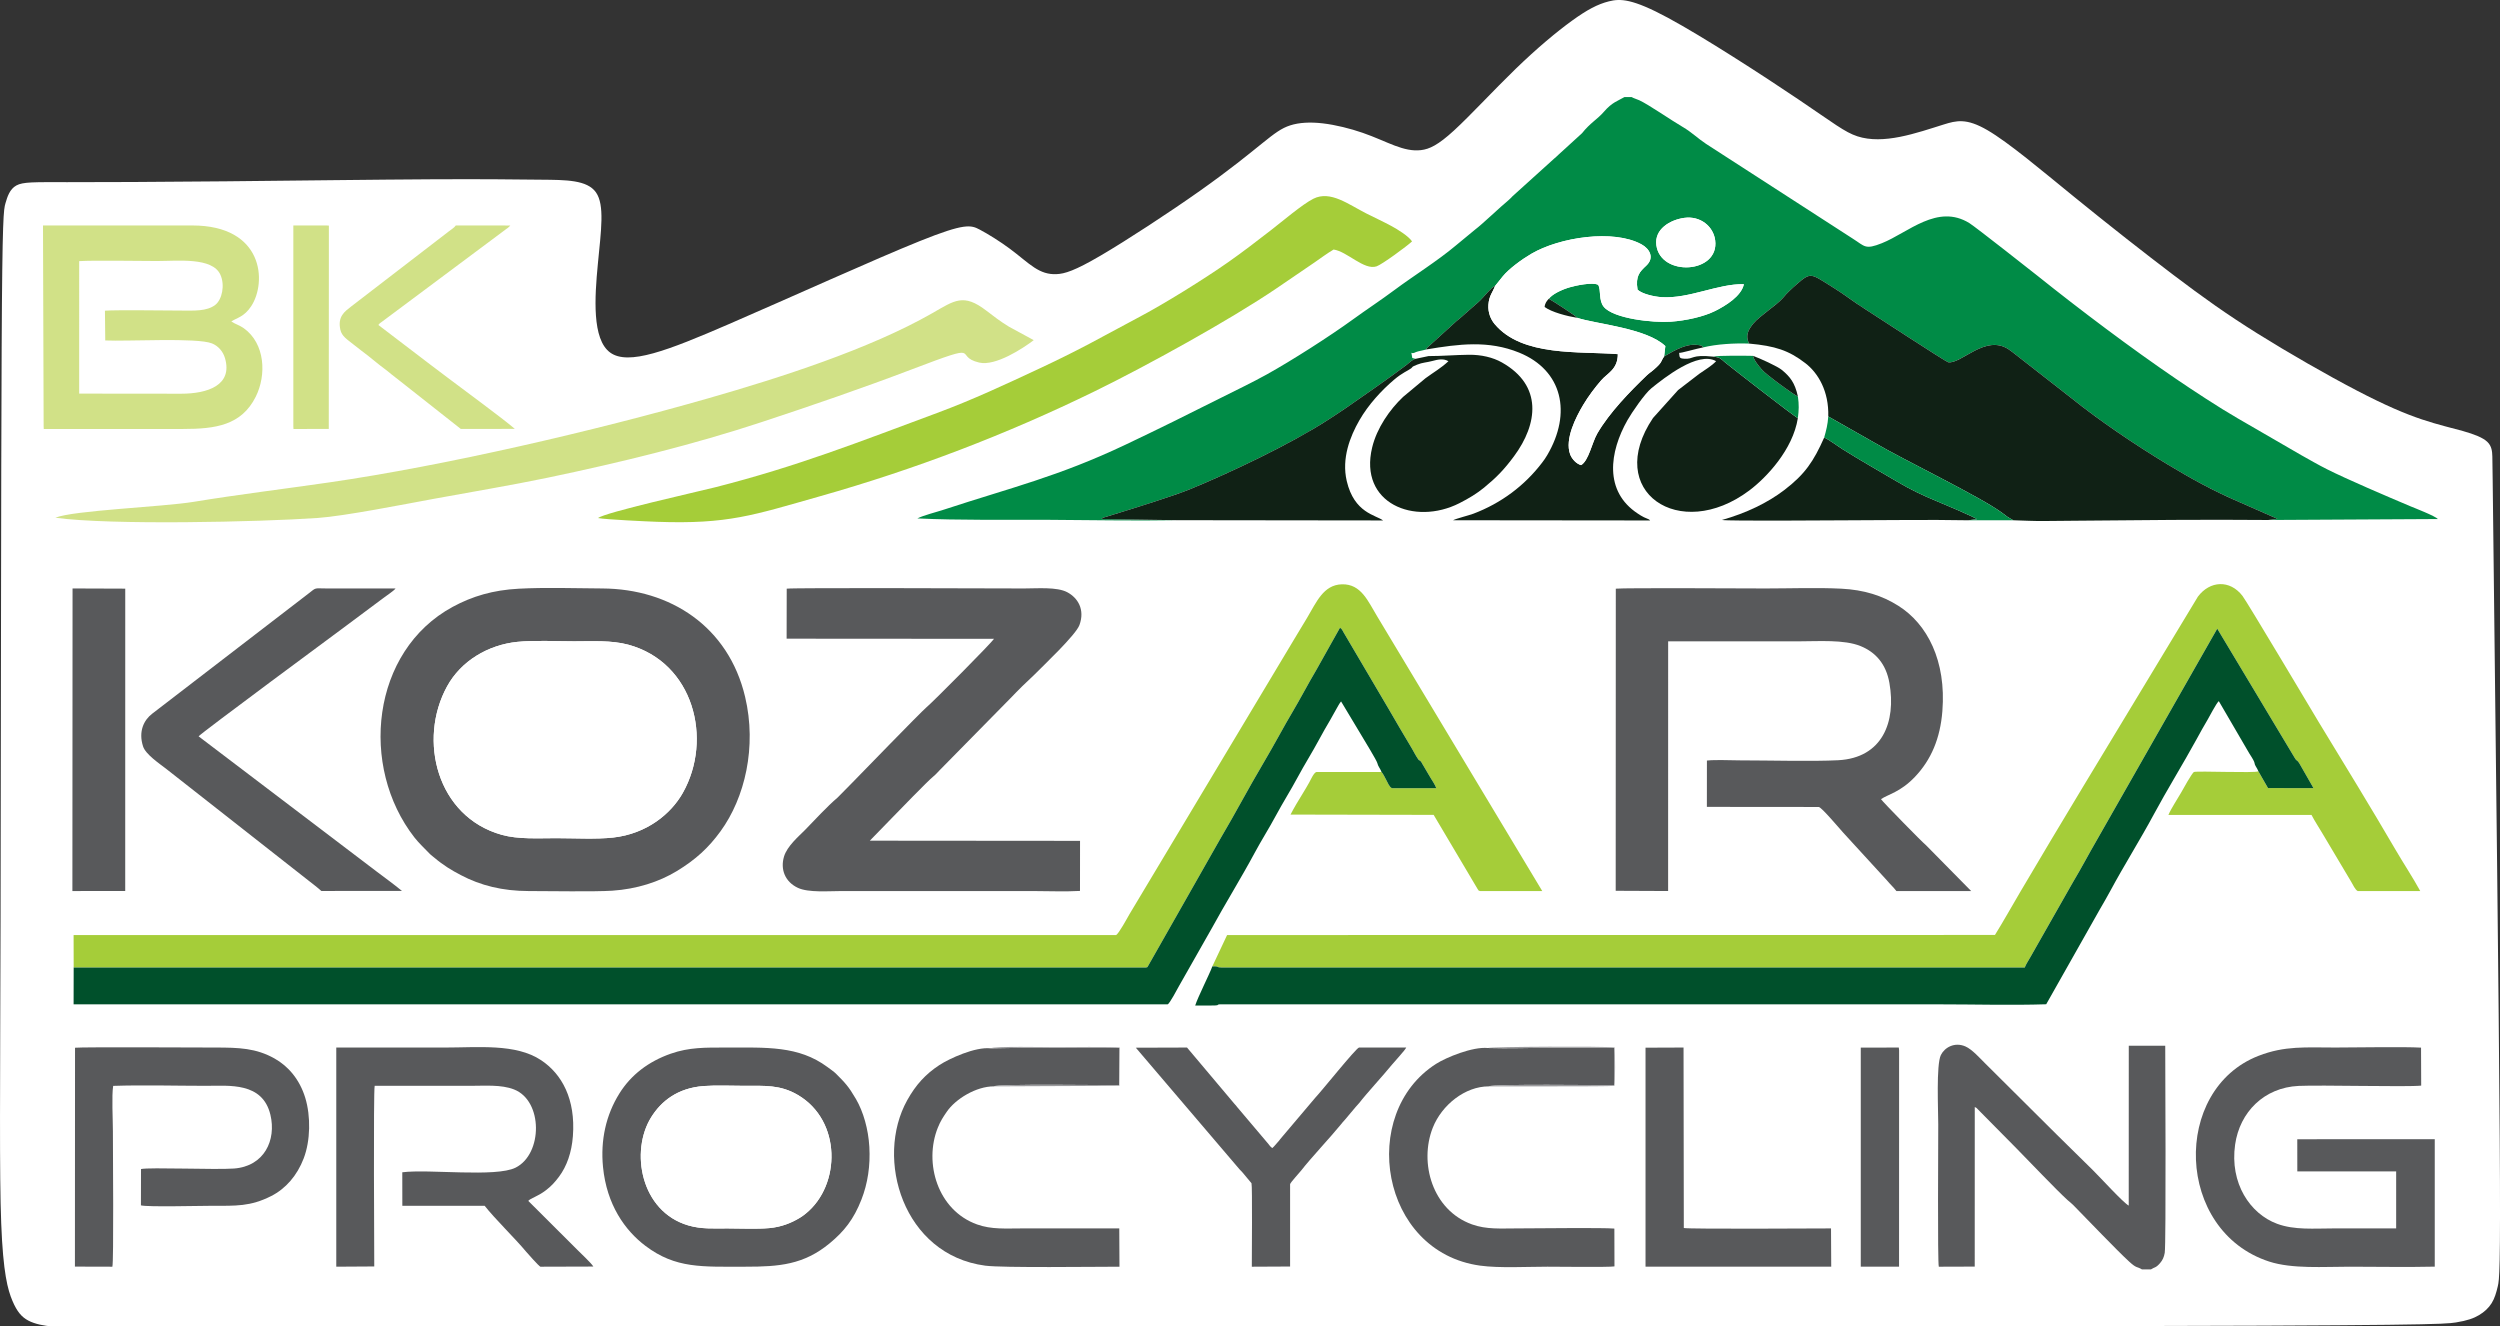 <?xml version="1.0" encoding="utf-8"?>
<!-- Generator: Adobe Illustrator 16.0.0, SVG Export Plug-In . SVG Version: 6.00 Build 0)  -->
<!DOCTYPE svg PUBLIC "-//W3C//DTD SVG 1.1//EN" "http://www.w3.org/Graphics/SVG/1.1/DTD/svg11.dtd">
<svg version="1.1" id="Layer_1" xmlns="http://www.w3.org/2000/svg" xmlns:xlink="http://www.w3.org/1999/xlink" x="0px" y="0px"
	 width="469.953px" height="249.331px" viewBox="0 0 469.953 249.331" enable-background="new 0 0 469.953 249.331"
	 xml:space="preserve">
<rect x="0" y="0" width="469.953" height="249.331" fill="#333333" stroke="none"/>
<g>
	<path fill-rule="evenodd" clip-rule="evenodd" fill="#FFFFFF" d="M12.662,34.244c6.281,0.008,16.788-0.036,29.76-0.16
		s28.409-0.327,38.808-0.382c10.399-0.056,15.759,0.038,20.447,0.077s8.704,0.023,10.36,2.397c1.656,2.375,0.953,7.14,0.348,13.445
		c-0.606,6.305-1.113,14.148,2.309,16.648s10.773-0.344,22.356-5.357s27.398-12.195,35.868-15.599
		c8.47-3.404,9.594-3.029,11.25-2.153c1.656,0.875,3.844,2.249,5.656,3.593s3.25,2.657,4.594,3.531
		c1.343,0.875,2.593,1.313,4.156,1.25c1.563-0.062,3.438-0.625,8.344-3.499c4.906-2.875,12.844-8.063,18.594-12.126
		c5.75-4.062,9.313-7,11.719-8.938c2.406-1.937,3.656-2.875,5.313-3.406s3.719-0.656,6.124-0.375
		c2.407,0.281,5.157,0.969,7.501,1.781s4.281,1.75,6.03,2.406c1.75,0.656,3.313,1.031,4.907,0.844s3.219-0.938,6.249-3.719
		c3.032-2.781,7.47-7.594,11.532-11.531s7.749-6.999,10.593-9.062c2.845-2.063,4.845-3.126,6.97-3.657s4.375-0.531,11.094,3.094
		s17.906,10.876,24.531,15.344c6.625,4.469,8.688,6.156,11.094,6.938s5.156,0.657,8,0.094c2.844-0.562,5.781-1.563,8.188-2.313
		s4.281-1.249,8.25,1.063s10.031,7.437,16.406,12.624s13.063,10.438,18.594,14.625c5.531,4.188,9.906,7.313,15.75,10.97
		c5.844,3.655,13.156,7.844,18.641,10.702c5.483,2.86,9.14,4.392,12.249,5.438c3.109,1.048,5.672,1.61,7.766,2.203
		c2.094,0.595,3.719,1.22,4.563,2.032s0.906,1.813,0.938,2.749c0.031,0.938,0.031,1.813,0.327,27.136
		c0.296,25.322,0.889,75.092,1.06,100.665c0.171,25.572-0.079,26.947-0.36,28.165c-0.281,1.22-0.594,2.282-1.156,3.188
		s-1.375,1.656-2.375,2.25s-2.188,1.031-4.344,1.375s-5.281,0.594-79.778,0.734s-220.368,0.171-294.271,0.187
		c-73.904,0.016-75.841,0.016-77.623-0.141s-3.406-0.469-4.656-1.125s-2.125-1.656-3-3.719s-1.75-5.188-2.108-14.573
		c-0.359-9.385-0.201-25.029-0.122-57.514c0.079-32.484,0.079-81.808,0.205-106.952C0.434,40.35,0.686,39.385,1.033,38.186
		c0.348-1.2,0.792-2.635,2.042-3.322S6.381,34.236,12.662,34.244z"/>
	<path fill-rule="evenodd" clip-rule="evenodd" fill="#008B46" d="M316.598,40.958c3.042-0.423,5.484,1.608,5.823,4.204
		c0.823,6.302-10.266,6.928-11.058,0.924C310.967,43.079,313.94,41.328,316.598,40.958L316.598,40.958z M221.223,97.786
		l-14.178-0.206c0.427-0.382,0.201-0.21,0.958-0.45c0.388-0.124,0.696-0.219,1.071-0.333c3.916-1.196,11.52-3.557,14.68-4.856
		c7.58-3.117,18.923-8.504,25.899-13.022c1.193-0.773,2.269-1.467,3.386-2.242c3.015-2.094,8.51-5.883,11.416-8.119
		c0.536-0.413,0.981-0.937,1.629-1.102l-0.604-0.162l-0.166-0.978c0.479,0.201,0.545-0.092,1.269-0.264
		c0.486-0.116,1.188-0.251,1.543-0.361c0.121-0.315-0.055-0.161,0.391-0.524l5.293-4.816c0.305-0.252,0.575-0.438,0.851-0.703
		l3.362-2.961c0.607-0.502,2.521-2.909,3.015-2.917l1.424-1.779c1.2-1.488,3.676-3.271,5.408-4.284
		c5.323-3.117,15.454-4.662,20.717-1.762c1.505,0.829,2.471,2.496,0.895,3.979c-1.228,1.156-2.068,1.921-1.653,4.525
		c0.813,0.797,3.109,1.328,4.551,1.416c5.177,0.315,10.525-2.542,15.438-2.444c-0.473,2.276-3.492,4.071-5.339,5.004
		c-2.226,1.125-5.578,1.848-8.405,2.049c-3.346,0.238-10.771-0.583-12.588-2.793c-1.018-1.238-0.472-3.106-1.061-4.135
		c-1.037-0.551-4.248,0.134-5.394,0.476c-1.521,0.455-3.197,1.26-3.886,2.145c0.443,0.194,5.101,3.217,5.369,3.589
		c3.378,1.135,13.05,1.925,16.54,5.307l-0.226,1.938c1.124-0.636,2.16-1.281,3.418-1.741c0.604-0.221,1.323-0.426,2.043-0.447
		c0.471-0.015,1.81,0.017,1.849,0.5c2.562-0.635,5.908-0.823,8.665-0.723c-0.856-1.658,0.08-2.889,0.819-3.8
		c1.104-1.358,4.43-3.476,5.505-4.753c0.881-1.049,1.589-1.688,2.613-2.59c2.713-2.387,2.675-1.987,6.609,0.442
		c2.692,1.663,3.769,2.648,6.214,4.186c1.17,0.734,15.258,9.969,15.669,10.028c2.451,0.354,6.975-5.298,11.327-2.453
		c0.483,0.316,1.006,0.75,1.447,1.087l10.177,7.949c5.543,4.456,12.163,8.915,18.292,12.623c4.49,2.716,8.672,5.013,13.555,7.106
		l7.089,3.122l-1.744,0.214l31.888-0.177c-0.426-0.555-4.494-2.124-5.12-2.389c-4.452-1.88-11.89-5.052-15.765-7.003
		c-1.623-0.817-3.25-1.766-4.812-2.636l-12.015-6.959c-3.322-1.914-8.332-5.204-11.48-7.348
		c-8.502-5.788-18.041-12.973-26.106-19.428c-0.676-0.541-11.637-9.176-12.761-9.869c-6.015-3.71-11.498,1.801-16.44,3.776
		c-3.191,1.276-3.196,0.584-5.461-0.844l-27.577-17.813c-1.629-1.074-2.698-2.196-4.403-3.188c-2.129-1.238-6.395-4.207-8.178-5.028
		c-0.487-0.225-1.014-0.343-1.426-0.593h-1.361c-1.246,0.73-2.315,0.975-3.848,2.756c-1.205,1.4-2.605,2.116-4.117,4.034L293.052,29
		c-0.388,0.354-0.493,0.492-0.883,0.802l-7.826,7.072c-0.348,0.34-0.411,0.463-0.777,0.762c-1.549,1.268-4.92,4.514-6.28,5.528
		l-3.619,2.988c-3.448,2.905-7.983,5.723-11.564,8.39c-2.585,1.925-5.148,3.597-7.736,5.476
		c-4.444,3.228-11.516,7.745-16.205,10.352c-2.805,1.56-5.79,2.976-8.751,4.467c-5.946,2.994-11.691,5.843-17.81,8.744
		c-12.714,6.032-21.556,8.076-34.161,12.22c-1.448,0.477-3.804,1.052-4.996,1.653c7.951,0.374,16.289,0.225,24.283,0.259
		C204.838,97.748,213.127,97.935,221.223,97.786z"/>
	<path fill-rule="evenodd" clip-rule="evenodd" fill="#A5CD39" d="M13.849,181.882h201.568c0.448-0.191,0.094,0.17,0.469-0.415
		l13.335-23.485c1.548-2.671,3.081-5.318,4.532-7.976c2.135-3.91,4.756-8.187,6.887-12.083c0.71-1.299,1.464-2.629,2.243-3.939
		c1.563-2.632,2.956-5.337,4.526-7.983l4.492-8.009c0.437,0.345,0.419,0.46,0.698,0.947l8.332,14.152
		c1.465,2.572,2.96,5.046,4.476,7.613c0.369,0.628,0.701,1.324,1.14,1.95c0.376,0.535,0.062,0.042,0.458,0.394
		c0.2,0.177,0.173,0.213,0.286,0.412l1.614,2.741c0.372,0.587,0.85,1.314,1.091,1.962h-8.345c-0.499-0.259-0.776-1.009-1.053-1.523
		c-0.259-0.482-0.559-1.135-0.899-1.522l-12.241,0.003c-0.495,0.111-1.098,1.521-1.336,1.94c-0.407,0.715-0.784,1.378-1.195,2.035
		c-0.744,1.19-1.717,2.821-2.334,4.029l26.907,0.056l8.269,13.95c0.295,0.432,0.113,0.239,0.466,0.366h11.676l-31.019-51.618
		c-1.707-2.78-2.984-6.15-6.656-6.041c-3.476,0.104-4.79,3.395-6.532,6.308c-0.813,1.36-1.565,2.578-2.378,3.943l-31.013,51.768
		c-0.371,0.652-2.047,3.734-2.517,3.913H13.836L13.849,181.882z"/>
	<path fill-rule="evenodd" clip-rule="evenodd" fill="#A5CD39" d="M227.896,181.662c1.646-0.044,0.296,0.231,2.277,0.222
		c0.796-0.005,1.593-0.001,2.389-0.001h148.047c0.229-0.643,0.758-1.396,1.128-2.073c0.357-0.655,0.736-1.275,1.118-1.975
		l6.823-12.009c1.559-2.601,2.994-5.341,4.527-7.983l22.591-39.661l14.697,24.511c0.327,0.404,0.361,0.186,0.738,0.809l2.662,4.659
		l-8.556-0.02l-1.804-3.151c-0.683,0.369-11.283-0.102-12.092,0.124c-0.352,0.099-2.149,3.382-2.455,3.919
		c-0.704,1.241-1.813,2.866-2.366,4.155h26.898c0.612,1.192,1.428,2.398,2.129,3.605l5.348,8.989
		c0.288,0.478,0.741,1.512,1.223,1.722l11.744-0.004c-1.456-2.657-3.151-5.195-4.707-7.866c-4.467-7.667-9.73-16.253-14.363-23.866
		c-0.674-1.107-13.444-22.577-14.343-23.746c-2.377-3.096-6.14-2.864-8.384,0.135l-9.578,15.859
		c-7.859,13.022-16.147,26.613-23.838,39.688c-1.585,2.694-3.096,5.402-4.735,8.051l-144.343,0.016L227.896,181.662z"/>
	<path fill-rule="evenodd" clip-rule="evenodd" fill="#00502B" d="M13.849,181.882l-0.014,6.915h205.657
		c0.369-0.1,1.843-2.916,2.125-3.419l6.107-10.76c2.476-4.543,5.706-9.773,8.101-14.244c1.315-2.455,2.708-4.613,4.026-7.075
		c1.307-2.438,2.745-4.688,4.075-7.168c1.309-2.44,2.743-4.688,4.074-7.169c0.649-1.208,1.331-2.402,2.036-3.588
		c0.359-0.606,0.651-1.202,1.01-1.803c0.331-0.554,0.671-1.273,1.049-1.718l3.938,6.562c0.346,0.593,2.772,4.546,2.874,5.02
		c0.133,0.626,0.56,1.04,0.792,1.683c0.341,0.388,0.641,1.04,0.899,1.522c0.276,0.515,0.554,1.265,1.053,1.523h8.345
		c-0.241-0.647-0.719-1.375-1.091-1.962l-1.614-2.741c-0.113-0.199-0.086-0.235-0.286-0.412c-0.396-0.352-0.082,0.142-0.458-0.394
		c-0.438-0.626-0.771-1.322-1.14-1.95c-1.516-2.567-3.011-5.041-4.476-7.613l-8.332-14.152c-0.279-0.487-0.262-0.603-0.698-0.947
		L247.409,126c-1.57,2.646-2.963,5.352-4.526,7.983c-0.779,1.311-1.533,2.641-2.243,3.939c-2.131,3.896-4.752,8.173-6.887,12.083
		c-1.451,2.657-2.984,5.305-4.532,7.976l-13.335,23.485c-0.375,0.585-0.021,0.224-0.469,0.415H13.849z"/>
	<path fill-rule="evenodd" clip-rule="evenodd" fill="#58595B" d="M303.721,167.453l9.854,0.043l0.006-46.939
		c8.22,0,16.44,0,24.662,0c3.588,0,8.409-0.365,11.493,0.887c2.838,1.151,4.803,3.352,5.436,6.933
		c1.295,7.33-1.314,14.089-9.619,14.53c-4.752,0.252-13.144,0.026-18.553,0.026c-1.836,0-4.382-0.146-6.132,0.034l-0.008,8.71
		l21.036,0.019c0.592,0.104,3.879,4.056,4.629,4.866l8.194,8.946c0.599,0.727,1.219,1.268,1.77,1.989l14.054,0.001l-8.493-8.618
		c-0.658-0.502-8.222-8.24-8.46-8.656c1.329-0.911,3.629-1.309,6.352-4.159c3.088-3.231,4.783-7.271,5.188-12.386
		c0.751-9.47-2.841-16.369-8.261-19.793c-3.045-1.925-6.448-3.012-10.75-3.228c-4.559-0.229-9.591-0.039-14.2-0.039
		c-2.178,0-26.739-0.138-28.179,0.04L303.721,167.453z"/>
	<path fill-rule="evenodd" clip-rule="evenodd" fill="#00502B" d="M227.896,181.662c-0.567,1.55-2.704,5.726-3.224,7.363
		c0.803,0.004,1.605,0.003,2.409,0.003c2.757,0.002,1.306-0.158,2.246-0.238l15.039,0.008c40.052,0,80.104,0,120.155,0
		c6.618,0,13.545,0.198,20.126-0.014l10.054-17.793c0.682-1.177,1.389-2.382,2.034-3.587c2.438-4.545,5.688-9.735,8.102-14.244
		c2.391-4.464,5.618-9.695,8.102-14.243c0.638-1.169,1.339-2.445,2.029-3.596c0.346-0.576,1.633-3.102,2.125-3.525l5.694,9.77
		c0.265,0.42,0.771,1.188,0.933,1.593c0.187,0.466,0.03,0.406,0.341,0.928c0.233,0.394,0.306,0.495,0.474,0.903l1.804,3.151
		l8.556,0.02l-2.662-4.659c-0.377-0.623-0.411-0.404-0.738-0.809l-14.697-24.511l-22.591,39.661
		c-1.533,2.643-2.969,5.383-4.527,7.983l-6.823,12.009c-0.382,0.699-0.761,1.319-1.118,1.975c-0.37,0.677-0.898,1.431-1.128,2.073
		H232.562c-0.796,0-1.593-0.004-2.389,0.001C228.191,181.893,229.541,181.618,227.896,181.662z"/>
	<path fill-rule="evenodd" clip-rule="evenodd" fill="#102115" d="M328.801,64.587c4.873,0.442,7.444,1.271,10.574,3.685
		c2.421,1.867,4.438,5.278,4.305,10.015l8.707,4.947c5.566,3.275,20.059,10.233,24.025,13.214c0.364,0.274,0.584,0.45,0.969,0.719
		c0.315,0.222,0.757,0.427,1.074,0.632c2.005,0.056,3.812,0.166,5.881,0.142c2.015-0.023,4.028-0.037,6.043-0.056
		c11.857-0.114,24.196-0.243,35.994-0.135l1.744-0.214l-7.089-3.122c-4.883-2.094-9.064-4.391-13.555-7.106
		c-6.129-3.708-12.749-8.167-18.292-12.623l-10.177-7.949c-0.441-0.337-0.964-0.771-1.447-1.087
		c-4.353-2.845-8.876,2.807-11.327,2.453c-0.411-0.06-14.499-9.294-15.669-10.028c-2.445-1.537-3.521-2.522-6.214-4.186
		c-3.935-2.43-3.896-2.829-6.609-0.442c-1.024,0.901-1.732,1.541-2.613,2.59c-1.075,1.277-4.4,3.395-5.505,4.753
		C328.881,61.699,327.944,62.929,328.801,64.587z"/>
	<path fill-rule="evenodd" clip-rule="evenodd" fill="#58595B" d="M97.253,120.658c3.154-0.326,7.375-0.102,10.657-0.102
		c3.391,0,7.036-0.225,10.195,0.634c12.308,3.344,15.933,17.773,10.259,27.844c-2.223,3.946-6.763,7.7-13.1,8.409
		c-3.165,0.354-7.445,0.119-10.727,0.119c-3.36,0-7.094,0.242-10.217-0.631c-12.217-3.415-15.792-17.864-10.277-27.907
		C86.656,124.265,91.714,121.23,97.253,120.658L97.253,120.658z M97.512,110.665c-4.841,0.259-8.716,1.413-12.399,3.405
		c-15.357,8.31-17.594,30.064-7.19,43.378c0.779,0.997,1.907,2.06,2.852,3.044c0.306,0.319,0.659,0.534,1.072,0.897
		c0.547,0.481,1.543,1.201,2.266,1.669c0.833,0.539,1.597,0.958,2.503,1.438c3.724,1.97,7.857,2.991,12.722,3.004
		c3.754,0.009,12.542,0.148,15.753-0.065c4.606-0.306,8.794-1.661,12.115-3.675c3.593-2.18,5.994-4.404,8.243-7.499
		c4.573-6.291,6.848-15.855,4.616-25.27c-3.136-13.233-14.08-20.289-26.815-20.371C108.204,110.587,102.482,110.398,97.512,110.665z
		"/>
	<path fill-rule="evenodd" clip-rule="evenodd" fill="#58595B" d="M147.87,120.06l38.988,0.027
		c-0.514,0.797-11.175,11.569-12.717,12.889c-1.161,0.994-12.312,12.508-13.873,14.096l-2.79,2.831
		c-2.112,1.807-4.234,4.166-6.2,6.167c-1.108,1.128-3.307,2.967-3.899,4.952c-0.709,2.379,0.168,4.73,2.603,5.875
		c1.995,0.938,5.813,0.603,8.238,0.603h35.836c2.872,0,6.138,0.144,8.962-0.021l0.009-9.413l-39.514-0.034l4.289-4.409
		c1.129-1.148,6.592-6.824,7.726-7.732c0.391-0.313,0.762-0.755,1.125-1.123l13.313-13.532c0.746-0.757,1.396-1.463,2.158-2.198
		l2.302-2.194c1.684-1.713,7.811-7.476,8.493-9.354c1.065-2.934-0.322-5.109-2.291-6.16c-1.941-1.037-5.658-0.709-8.118-0.709
		c-4.588,0-42.853-0.166-44.623,0.037L147.87,120.06z"/>
	<path fill-rule="evenodd" clip-rule="evenodd" fill="#FFFFFF" d="M97.253,120.658c-5.54,0.572-10.597,3.607-13.21,8.366
		c-5.516,10.043-1.94,24.492,10.277,27.907c3.124,0.873,6.857,0.631,10.217,0.631c3.282,0,7.562,0.235,10.727-0.119
		c6.336-0.709,10.876-4.463,13.1-8.409c5.674-10.07,2.049-24.5-10.259-27.844c-3.159-0.858-6.804-0.634-10.195-0.634
		C104.628,120.556,100.408,120.332,97.253,120.658z"/>
	<path fill-rule="evenodd" clip-rule="evenodd" fill="#A5CD39" d="M112.42,97.385c1.614,0.288,9.059,0.632,11.088,0.704
		c13.382,0.474,18.013-1.226,30.623-4.798c17.932-5.081,35.017-11.609,51.658-19.74c9.664-4.722,25.441-13.414,34.186-19.357
		c1.202-0.817,2.373-1.609,3.593-2.45c1.212-0.834,2.296-1.552,3.51-2.392c1.203-0.833,2.385-1.715,3.613-2.444
		c2.548,0.36,5.727,3.944,8.071,3.164c1.03-0.343,5.749-3.817,6.676-4.694c-0.644-0.96-2.549-2.175-3.947-2.927
		c-1.488-0.801-3.088-1.539-4.591-2.296c-3.417-1.722-6.8-4.412-10.013-2.796c-2.08,1.046-5.896,4.313-7.989,5.924
		c-2.665,2.052-5.154,3.993-7.954,5.956c-4.575,3.21-12.152,7.933-17.143,10.546l-9.053,4.856c-3,1.579-6.184,3.154-9.307,4.612
		c-6.279,2.932-12.533,5.874-19.298,8.382c-14.692,5.449-26.207,10.022-41.688,13.962C131.241,92.415,113.683,96.328,112.42,97.385z
		"/>
	<path fill-rule="evenodd" clip-rule="evenodd" fill="#D1E187" d="M10.408,97.323c10.322,1.426,38.262,0.807,49.293,0.047
		c5.06-0.349,16.295-2.579,21.851-3.6c7.14-1.312,14.368-2.504,21.448-3.981c13.656-2.851,27.495-6.252,40.254-10.469
		c9.571-3.163,18.83-6.339,28.187-9.899c13.978-5.319,7.509-2.458,12.629-1.264c3.074,0.717,8.239-2.671,10.253-4.216l-4.644-2.52
		c-1.609-0.976-2.862-1.947-4.276-3.032c-4.296-3.295-5.943-1.924-10.169,0.493c-11.807,6.753-28.632,12.134-42.049,15.98
		c-21.422,6.142-49.508,12.664-71.332,15.827c-8.471,1.228-17.006,2.262-25.438,3.645C30.488,95.306,13.715,95.938,10.408,97.323z"
		/>
	<path fill-rule="evenodd" clip-rule="evenodd" fill="#102115" d="M266.084,67.455c-0.647,0.165-1.093,0.688-1.629,1.102
		c-2.906,2.236-8.401,6.025-11.416,8.119c-1.117,0.775-2.192,1.469-3.386,2.242c-6.977,4.519-18.319,9.905-25.899,13.022
		c-3.16,1.3-10.764,3.66-14.68,4.856c-0.375,0.114-0.684,0.209-1.071,0.333c-0.757,0.24-0.531,0.068-0.958,0.45l14.178,0.206
		l38.771,0.049c-1.38-1.036-5.423-1.387-6.832-7.413c-0.996-4.265,0.635-8.381,2.365-11.396c1.722-3,4.194-5.656,6.538-7.65
		c1.565-1.332,2.612-1.684,3.205-2.139c0.424-0.326-0.125-0.181,1.14-0.695c1.013-0.412,1.778-0.395,2.821-0.68
		c1.069-0.294,2.146-0.511,3.048,0.044c-1.465,1.348-2.677,2.002-4.306,3.192l-4.216,3.511c-2.518,2.377-4.932,5.856-5.814,9.499
		c-2.553,10.536,7.961,14.761,16.386,10.488c1.783-0.905,3.292-1.816,4.655-2.934c2.367-1.94,3.788-3.42,5.625-5.899
		c4.491-6.062,5.421-13.29-2.282-17.631c-1.704-0.961-3.891-1.466-6.199-1.442c-2.548,0.026-4.966,0.247-7.589,0.248L266.084,67.455
		z"/>
	<path fill-rule="evenodd" clip-rule="evenodd" fill="#102115" d="M268.125,65.69c6.133-1.032,11.691-1.748,17.449,0.596
		c8.148,3.315,9.937,11.341,5.281,19.26c-0.344,0.584-0.599,0.94-0.966,1.423c-3.294,4.328-7.702,7.616-12.897,9.589
		c-0.89,0.337-3.238,0.909-3.842,1.239l37.038,0.04c-0.085-0.088-0.104-0.134-0.276-0.227c-0.136-0.072-0.166-0.07-0.307-0.13
		c-0.24-0.1-0.364-0.146-0.588-0.254c-0.453-0.223-0.719-0.404-1.139-0.68c-6.409-4.196-5.322-11.608-1.945-17.563
		c0.817-1.441,3.262-5.013,4.52-6.022c2.365-1.897,8.762-7.017,12.144-5.065c-0.825,0.898-2.146,1.646-3.169,2.377l-3.976,3.054
		l-4.719,5.254c-9.28,13.771,4.984,23.473,18.108,13.616c3.209-2.409,8.182-7.66,9.12-13.584
		c-1.022-0.59-12.227-9.307-13.644-10.457c-0.86-0.698-0.831-0.929-2.154-1.105c-4.414-0.463-3.612,0.508-5.573,0.381
		c-0.925-0.06-0.854-0.225-0.941-1.103c0.216,0.103,3.372-0.819,4.486-1.018c-0.039-0.483-1.378-0.515-1.849-0.5
		c-0.72,0.021-1.439,0.227-2.043,0.447c-1.258,0.46-2.294,1.105-3.418,1.741c-0.738,1.067-0.213,0.99-1.998,2.538
		c-0.391,0.339-0.881,0.656-1.246,1.008c-3.213,3.086-7.017,6.994-9.31,10.924c-1.009,1.729-1.625,5.159-3.066,5.967
		c-0.896-0.257-1.73-1.157-2.057-2.056c-1.029-2.833,1.104-6.982,2.454-9.247c1.025-1.722,2.256-3.321,3.386-4.63
		c1.181-1.368,3.119-2.047,3.132-4.93c-7.23-0.58-17.992,0.52-23.156-5.657c-0.713-0.854-1.271-2.125-1.173-3.599
		c0.116-1.752,0.806-2.335,1.244-3.549c-0.494,0.008-2.407,2.415-3.015,2.917l-3.362,2.961c-0.275,0.266-0.546,0.451-0.851,0.703
		l-5.293,4.816C268.07,65.529,268.246,65.375,268.125,65.69z"/>
	<path fill-rule="evenodd" clip-rule="evenodd" fill="#D1E187" d="M14.887,49.087c2.89-0.178,11.118-0.021,14.596-0.021
		c3.927,0,10.417-0.753,11.94,2.561c0.906,1.972,0.317,4.711-0.964,5.693c-1.604,1.229-4.034,1.06-6.278,1.06
		c-2.968,0-12.229-0.147-14.453,0.023l0.059,5.596c4.18,0.199,17.254-0.574,20.064,0.556c1.147,0.461,2.069,1.482,2.444,2.768
		c1.485,5.085-3.243,6.687-8.245,6.687l-19.164-0.02V49.087L14.887,49.087z M8.203,80.141l0.021,0.497c8.743,0,17.481,0,26.218,0
		c6.039,0,10.94-0.673,13.631-6.056c2.05-4.103,1.771-10-2.24-12.879c-0.797-0.572-1.646-0.787-2.35-1.27
		c1-0.695,2.394-0.826,3.742-2.878c2.971-4.521,2.345-15.173-11.086-15.173c-9.352,0-18.705,0-28.057,0L8.203,80.141z"/>
	<path fill-rule="evenodd" clip-rule="evenodd" fill="#58595B" d="M450.433,230.918c-3.903,0-7.807,0-11.711,0
		c-3.71,0-7.388,0.347-10.675-0.871c-5.066-1.876-8.929-7.603-7.885-14.902c0.87-6.079,5.431-10.713,11.947-11.015
		c4.281-0.198,20.324,0.234,23.029-0.055l-0.028-7.139c-3.237-0.193-12.226-0.02-16.107-0.02c-5.57,0-9.484-0.364-14.433,1.556
		c-16.342,6.336-15.716,32.929,1.993,38.679c4.331,1.407,10.29,0.964,15.109,0.964c5.303,0,10.728,0.112,16.015-0.01v-23.961
		l-25.843,0.012l0.007,6.051h18.581V230.918z"/>
	<path fill-rule="evenodd" clip-rule="evenodd" fill="#58595B" d="M70.354,238.07c0-1.977-0.177-32.887,0.078-33.955
		c5.981,0,11.963,0,17.944,0c2.763,0,5.84-0.266,8.253,0.679c5.473,2.143,5.413,12.132,0.299,14.698
		c-3.731,1.872-16.283,0.233-21.305,0.875l0.009,6.3l15.479,0.002c1.864,2.389,5.845,6.267,7.777,8.609
		c0.244,0.296,2.429,2.756,2.697,2.839l9.958-0.03c-0.482-0.745-2.281-2.397-3.029-3.158l-9.208-9.185
		c0.42-0.508,1.741-0.798,3.294-1.983c1.03-0.786,1.721-1.541,2.489-2.572c1.464-1.967,2.373-4.552,2.605-7.619
		c0.527-6.941-2.059-11.675-5.987-14.28c-4.753-3.152-11.797-2.371-18.111-2.371c-6.783,0-13.566-0.011-20.383,0l0,41.196
		L70.354,238.07z"/>
	<path fill-rule="evenodd" clip-rule="evenodd" fill="#58595B" d="M132.279,204.156c2.356-0.179,5.247-0.041,7.672-0.041
		c3.829,0,6.71-0.225,10.026,1.716c8.244,4.824,8.092,16.94,1.516,22.275c-0.437,0.354-0.697,0.551-1.144,0.822
		c-1.599,0.97-3.49,1.733-5.754,1.934c-2.396,0.212-5.415,0.057-7.876,0.057c-2.627,0-4.855,0.162-7.333-0.563
		c-8.981-2.624-10.968-13.97-6.96-20.361C124.273,207.048,127.313,204.532,132.279,204.156L132.279,204.156z M113.354,219.371
		c0.693,7.097,4.132,11.927,7.975,14.828c5.701,4.306,10.648,3.917,18.904,3.917c6.204,0,10.858-0.366,15.738-4.406
		c2.691-2.229,4.495-4.46,5.969-8.229c1.173-2.998,1.685-6.354,1.479-9.905c-0.191-3.294-1.112-6.57-2.525-8.996
		c-1.385-2.377-2.043-3.04-3.783-4.785c-0.323-0.324-1.087-0.857-1.587-1.227c-5.434-4.011-11.412-3.649-19.084-3.649
		c-3.841,0-6.871-0.063-10.339,1.15c-4.196,1.469-7.483,3.983-9.666,7.482C113.902,209.605,112.862,214.347,113.354,219.371z"/>
	<path fill-rule="evenodd" clip-rule="evenodd" fill="#58595B" d="M402.651,238.625h1.683c0.7-0.466,0.885-0.225,1.722-1.191
		c0.465-0.537,0.732-1.111,0.873-1.923c0.274-1.588,0.095-36.478,0.095-38.934h-6.854l-0.009,30.054
		c-1.032-0.54-5.384-5.334-6.731-6.656c-2.305-2.262-4.498-4.428-6.799-6.692l-13.527-13.456c-0.867-0.854-2.376-2.564-3.635-3.115
		c-2.063-0.902-3.94,0.22-4.624,1.62c-0.894,1.829-0.49,10.355-0.49,13.028c0,2.806-0.143,26.052,0.104,26.758l6.752-0.022l0.007-30
		c0.416,0.205,0.273,0.115,0.609,0.459c0.191,0.197,0.29,0.298,0.485,0.495l6.707,6.785c2.345,2.37,7.438,7.753,9.641,9.755
		c0.419,0.381,0.661,0.524,1.049,0.917c2.6,2.64,8.221,8.539,10.554,10.669C401.697,238.486,401.634,238.019,402.651,238.625z"/>
	<path fill-rule="evenodd" clip-rule="evenodd" fill="#58595B" d="M14.083,238.098l7.04,0.019c0.275-0.819,0.1-21.648,0.1-25.492
		c0-2.089-0.249-6.708,0.053-8.5c5.705-0.193,11.75-0.01,17.493-0.01c4.304,0,10.582-0.74,12.064,5.445
		c1.138,4.747-1.136,9.68-6.86,10.103c-3.528,0.261-15.793-0.267-17.465,0.096l-0.016,6.827c1.18,0.335,11.066,0.083,13.12,0.083
		c4.793,0,7.44,0.152,11.365-1.832c2.716-1.374,4.876-3.838,6.119-7.095c1.262-3.309,1.345-7.897,0.29-11.366
		c-1.059-3.479-3.22-5.972-5.798-7.41c-3.469-1.936-6.637-2.048-11.132-2.048c-2.07,0-24.953-0.12-26.351,0.035L14.083,238.098z"/>
	<path fill-rule="evenodd" clip-rule="evenodd" fill="#FFFFFF" d="M132.279,204.156c-4.965,0.376-8.006,2.893-9.853,5.839
		c-4.007,6.392-2.021,17.737,6.96,20.361c2.478,0.725,4.706,0.563,7.333,0.563c2.461,0,5.479,0.155,7.876-0.057
		c2.264-0.2,4.156-0.964,5.754-1.934c0.447-0.271,0.708-0.469,1.144-0.822c6.576-5.335,6.728-17.451-1.516-22.275
		c-3.316-1.94-6.198-1.716-10.026-1.716C137.525,204.115,134.635,203.977,132.279,204.156z"/>
	<path fill-rule="evenodd" clip-rule="evenodd" fill="#58595B" d="M60.405,167.487l15.154-0.011
		c-1.522-1.253-3.075-2.373-4.661-3.57l-33.564-25.488c0.42-0.588,26.355-19.762,27.732-20.781l7.004-5.223
		c0.518-0.39,2.024-1.394,2.287-1.795H61.394c-2.373,0-1.86-0.253-3.384,0.941l-29.4,22.601c-1.533,1.169-2.638,3.306-1.717,6.149
		c0.489,1.513,3.082,3.233,4.429,4.285l26.693,20.956C58.857,166.21,59.679,166.824,60.405,167.487z"/>
	<path fill-rule="evenodd" clip-rule="evenodd" fill="#58595B" d="M279.855,204.219c0.575-0.482,21.025-0.222,23.576-0.222v-7.029
		c-3.949,0-7.897,0-11.847,0c-3.87,0-8.077,0.163-11.892,0.039c-2.874-0.288-7.841,1.771-9.74,2.981
		c-14.644,9.322-10.523,35.339,8.283,37.927c3.601,0.495,8.853,0.2,12.646,0.2c1.997,0,11.463,0.121,12.609-0.055l-0.018-7.109
		c-2.052-0.201-15.115-0.033-18.354-0.033c-3.015,0-5.685,0.22-8.404-0.753c-7.483-2.676-9.964-11.598-7.386-18.155
		C271.03,207.686,275.44,204.208,279.855,204.219z"/>
	<path fill-rule="evenodd" clip-rule="evenodd" fill="#58595B" d="M186.814,204.217c0.626-0.503,20.948-0.22,23.539-0.22v-7.029
		c-6.041,0-12.083,0-18.125,0l-6.009,0.102c-2.885-0.331-7.785,1.933-9.633,3.142c-2.576,1.686-4.415,3.681-6.045,6.606
		c-6.136,11.011-0.758,29.067,14.664,31.102c3.276,0.432,20.557,0.196,25.235,0.196l-0.037-7.197c-6.105,0-12.211,0-18.316,0
		c-3.003,0-5.705,0.22-8.411-0.747c-7.436-2.655-10.034-11.576-7.391-18.172c0.519-1.294,0.981-1.966,1.662-2.972
		C179.627,206.547,183.54,204.21,186.814,204.217z"/>
	<path fill-rule="evenodd" clip-rule="evenodd" fill="#FFFFFF" d="M281.036,53.768c-0.438,1.214-1.128,1.797-1.244,3.549
		c-0.098,1.474,0.46,2.745,1.173,3.599c5.164,6.177,15.926,5.077,23.156,5.657c-0.013,2.883-1.951,3.562-3.132,4.93
		c-1.13,1.309-2.36,2.908-3.386,4.63c-1.35,2.265-3.483,6.414-2.454,9.247c0.326,0.898,1.161,1.799,2.057,2.056
		c1.441-0.808,2.058-4.237,3.066-5.967c2.293-3.93,6.097-7.838,9.31-10.924c0.365-0.352,0.855-0.669,1.246-1.008
		c1.785-1.548,1.26-1.471,1.998-2.538l0.226-1.938c-3.49-3.382-13.162-4.172-16.54-5.307c-1.935-0.316-4.849-1.071-6.151-2.047
		c0.063-0.736,0.42-1.135,0.782-1.542c0.688-0.885,2.364-1.689,3.886-2.145c1.146-0.342,4.356-1.026,5.394-0.476
		c0.589,1.028,0.043,2.896,1.061,4.135c1.817,2.21,9.242,3.031,12.588,2.793c2.827-0.201,6.18-0.924,8.405-2.049
		c1.847-0.933,4.866-2.728,5.339-5.004c-4.912-0.098-10.261,2.76-15.438,2.444c-1.441-0.088-3.738-0.619-4.551-1.416
		c-0.415-2.604,0.426-3.369,1.653-4.525c1.576-1.483,0.61-3.15-0.895-3.979c-5.263-2.9-15.394-1.355-20.717,1.762
		c-1.732,1.014-4.208,2.796-5.408,4.284L281.036,53.768z"/>
	<polygon fill-rule="evenodd" clip-rule="evenodd" fill="#58595B" points="13.609,167.498 23.539,167.496 23.545,110.654 
		13.639,110.618 	"/>
	<path fill-rule="evenodd" clip-rule="evenodd" fill="#58595B" d="M232.99,219.79c0.176,0.217,0.3,0.287,0.48,0.495l1.789,2.141
		c0.171,0.432,0.059,13.976,0.059,15.692l7.196-0.036l0.001-15.479c0.086-0.358,1.741-2.123,2.089-2.574
		c1.713-2.224,5.532-6.28,7.479-8.677c0.302-0.372,0.323-0.412,0.714-0.831l2.058-2.447c0.252-0.326,0.471-0.475,0.726-0.816
		c1.099-1.468,4.54-5.214,6.089-7.126c0.529-0.654,2.398-2.634,2.678-3.214h-8.879c-0.577,0.115-7.061,8.224-8.229,9.443
		l-6.572,7.762c-0.232,0.309-0.229,0.335-0.506,0.62c-0.406,0.419-0.514,0.654-0.994,1.075c-0.474-0.318-0.617-0.692-1.053-1.153
		l-5.54-6.546c-0.235-0.297-0.212-0.292-0.516-0.611l-8.92-10.591l-9.625,0.031L232.99,219.79z"/>
	<path fill-rule="evenodd" clip-rule="evenodd" fill="#58595B" d="M309.328,238.115l34.909,0.001l-0.04-7.197
		c-1.688,0-26.675,0.158-27.672-0.076l-0.05-33.927l-7.147,0.028V238.115z"/>
	<path fill-rule="evenodd" clip-rule="evenodd" fill="#D1E187" d="M86.627,80.637l10.152-0.016c-2.52-2.16-9.636-7.346-12.767-9.728
		c-1.094-0.833-2.107-1.575-3.197-2.415l-9.692-7.392l0.3-0.338c0.139-0.113,0.236-0.161,0.385-0.271l23.317-17.396
		c0.169-0.125,0.205-0.138,0.379-0.271l0.434-0.419l-10.256-0.008c-0.253,0.402-0.948,0.82-1.341,1.133L66.045,57.588
		c-1.258,0.987-2.604,1.885-2.069,4.382c0.269,1.251,1.312,1.846,2.369,2.706c0.928,0.755,1.978,1.522,2.945,2.281
		c1.013,0.795,1.838,1.521,2.836,2.25c0.528,0.385,0.972,0.754,1.455,1.154c0.49,0.405,0.912,0.693,1.463,1.145L86.627,80.637z"/>
	<path fill-rule="evenodd" clip-rule="evenodd" fill="#102115" d="M369.98,97.804l1.654-0.21c-0.616-0.456-6.366-2.893-7.493-3.354
		c-2.666-1.09-5.145-2.291-7.442-3.658c-3.697-2.2-6.693-3.853-10.403-6.181c-0.643-0.403-2.854-2.013-3.389-2.14
		c-1.967,4.427-3.573,6.872-7.516,9.878c-3.115,2.375-7.127,4.318-11.699,5.608c1.143,0.232,21.426,0.065,23.121,0.064
		C354.494,97.806,362.317,97.656,369.98,97.804z"/>
	<polygon fill-rule="evenodd" clip-rule="evenodd" fill="#58595B" points="349.789,238.112 356.986,238.116 356.996,197.445 
		356.939,196.917 349.79,196.935 	"/>
	<polygon fill-rule="evenodd" clip-rule="evenodd" fill="#D1E187" points="55.142,80.141 55.168,80.639 61.804,80.636 
		61.824,42.412 61.324,42.377 55.142,42.383 	"/>
	<path fill-rule="evenodd" clip-rule="evenodd" fill="#008B46" d="M342.907,82.262c0.534,0.127,2.746,1.736,3.389,2.14
		c3.71,2.328,6.706,3.98,10.403,6.181c2.298,1.367,4.776,2.568,7.442,3.658c1.127,0.461,6.877,2.897,7.493,3.354l-1.654,0.21
		l8.475-0.006c-0.317-0.205-0.759-0.41-1.074-0.632c-0.385-0.269-0.604-0.444-0.969-0.719c-3.967-2.98-18.459-9.938-24.025-13.214
		l-8.707-4.947C343.581,79.796,343.288,80.935,342.907,82.262z"/>
	<path fill-rule="evenodd" clip-rule="evenodd" fill="#FFFFFF" d="M316.598,40.958c-2.657,0.37-5.631,2.121-5.234,5.128
		c0.792,6.004,11.881,5.378,11.058-0.924C322.082,42.566,319.64,40.535,316.598,40.958z"/>
	<path fill-rule="evenodd" clip-rule="evenodd" fill="#008B46" d="M337.962,78.612c0.198-1.527,0.229-2.532,0.013-4.062
		c-0.784-0.379-3.826-2.612-4.678-3.284c-0.736-0.581-1.654-1.263-2.188-1.891c-0.418-0.491-1.434-1.676-1.571-2.479
		c-1.019-0.021-6.901-0.106-7.373,0.153c1.323,0.177,1.294,0.407,2.154,1.105C325.735,69.305,336.939,78.022,337.962,78.612z"/>
	<path fill-rule="evenodd" clip-rule="evenodd" fill="#102115" d="M337.975,74.55c-0.572-2.641-1.496-3.733-2.983-4.982
		c-0.832-0.698-4.218-2.235-5.454-2.672c0.138,0.804,1.153,1.988,1.571,2.479c0.534,0.628,1.452,1.31,2.188,1.891
		C334.148,71.938,337.19,74.171,337.975,74.55z"/>
	<path fill-rule="evenodd" clip-rule="evenodd" fill="#9B9B9E" d="M279.855,204.219c2.744-0.037,21.873,0.066,23.61-0.092
		c0.204-0.714,0.153-6.262,0.052-7.231c-1.884-0.243-23.142-0.158-23.824,0.111c3.814,0.124,8.021-0.039,11.892-0.039
		c3.949,0,7.897,0,11.847,0v7.029C300.881,203.998,280.431,203.737,279.855,204.219z"/>
	<path fill-rule="evenodd" clip-rule="evenodd" fill="#9B9B9E" d="M186.814,204.217l23.605-0.104l0.076-7.194
		c-0.994-0.196-10.412-0.072-12.224-0.072c-1.578,0-11.496-0.213-12.052,0.223l6.009-0.102c6.042,0,12.083,0,18.125,0v7.029
		C207.763,203.998,187.44,203.714,186.814,204.217z"/>
	<path fill-rule="evenodd" clip-rule="evenodd" fill="#102115" d="M296.512,59.753c-0.269-0.372-4.926-3.395-5.369-3.589
		c-0.362,0.407-0.719,0.806-0.782,1.542C291.663,58.682,294.577,59.437,296.512,59.753z"/>
</g>
</svg>
